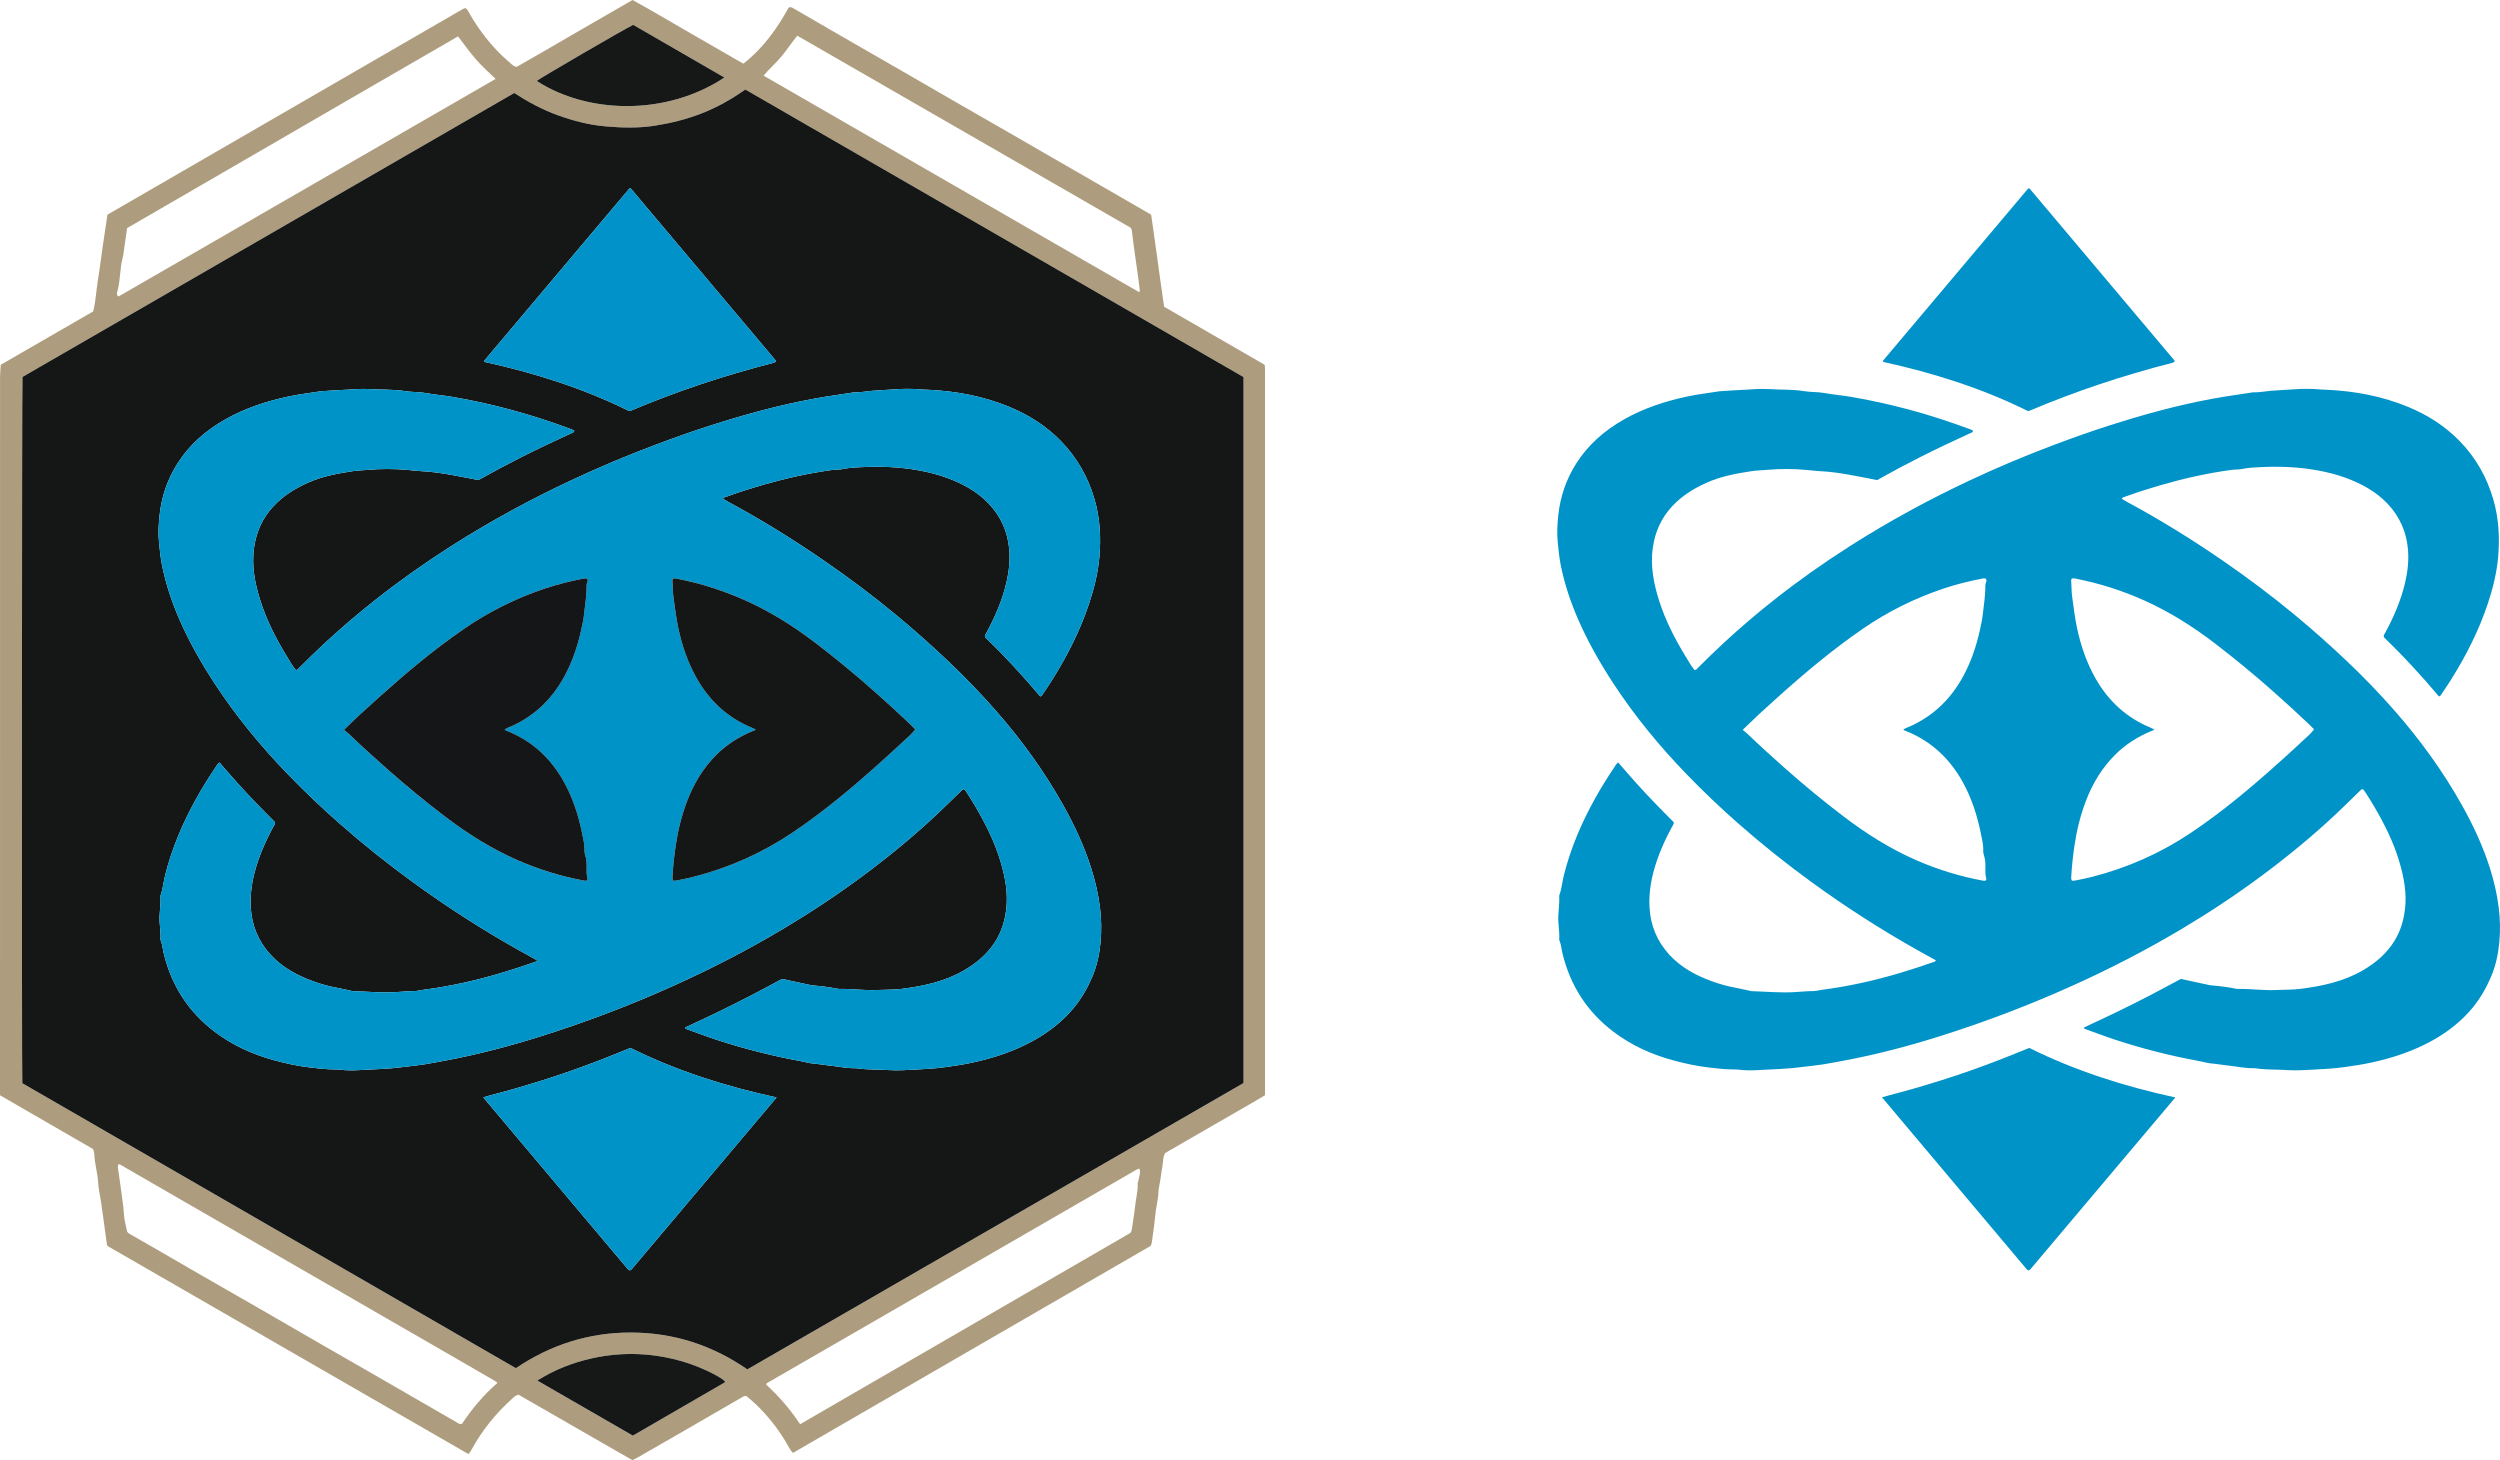 <?xml version="1.0" encoding="UTF-8"?>
<svg id="Layer_1" data-name="Layer 1" xmlns="http://www.w3.org/2000/svg" viewBox="0 0 362.581 211.774">
    <defs>
        <style>
            .cls-1 {
            fill: #0093c8;
            }

            .cls-1, .cls-2, .cls-3, .cls-4, .cls-5, .cls-6, .cls-7 {
            stroke-width: 0px;
            }

            .cls-2 {
            fill: #151717;
            }

            .cls-3 {
            fill: #161717;
            }

            .cls-4 {
            fill: #ad9d7e;
            }

            .cls-5 {
            fill: #0092c8;
            }

            .cls-6 {
            fill: #151617;
            }

            .cls-7 {
            fill: #151616;
            }
        </style>
    </defs>
    <g>
        <path class="cls-1"
              d="m353.737,101.013c-2.556-3.032-5.221-5.923-7.999-8.602-.07-.303.086-.44.174-.601,1.28-2.35,2.332-4.79,2.933-7.41.358-1.56.525-3.139.388-4.731-.218-2.522-1.184-4.723-2.932-6.583-1.688-1.796-3.778-2.918-6.049-3.766-1.315-.491-2.672-.828-4.048-1.084-2.872-.533-5.774-.634-8.681-.469-.741.042-1.493.07-2.238.234-.565.125-1.172.082-1.762.164-3.331.463-6.606,1.176-9.836,2.109-1.862.537-3.708,1.121-5.53,1.78-.15.054-.322.064-.438.272.215.133.426.281.652.402,4.8,2.577,9.426,5.44,13.915,8.524,3.622,2.488,7.133,5.123,10.521,7.923,2.536,2.095,4.99,4.28,7.382,6.538,2.491,2.353,4.872,4.812,7.127,7.387,3.684,4.207,6.959,8.713,9.7,13.597,1.651,2.942,3.081,5.984,4.1,9.208.593,1.875,1.037,3.78,1.282,5.738.209,1.669.236,3.342.084,5.002-.157,1.707-.515,3.394-1.191,4.991-.687,1.621-1.549,3.135-2.671,4.502-1.614,1.965-3.578,3.495-5.783,4.733-2.796,1.569-5.8,2.563-8.921,3.238-1.315.284-2.643.481-3.976.666-1.409.196-2.821.282-4.239.346-1.292.058-2.587.17-3.876.081-1.531-.106-3.071-.03-4.595-.251-.159-.023-.323-.024-.484-.024-1.321-.003-2.61-.305-3.917-.428-.669-.063-1.326-.203-2.001-.249-.634-.044-1.256-.246-1.888-.362-4.106-.751-8.144-1.775-12.111-3.074-1.483-.485-2.941-1.046-4.411-1.571-.078-.028-.146-.06-.185-.219,1.556-.732,3.134-1.456,4.695-2.214,1.575-.765,3.142-1.549,4.697-2.352,1.555-.803,3.092-1.64,4.67-2.479,1.361.29,2.753.58,4.14.891.16.036.312.046.471.059,1.123.096,2.241.233,3.346.463.104.022.212.038.318.036,1.86-.035,3.711.249,5.573.156,1.183-.059,2.378-.02,3.548-.171,3.105-.401,6.149-1.043,8.912-2.632,1.899-1.093,3.535-2.457,4.688-4.35.84-1.38,1.299-2.878,1.5-4.479.299-2.378-.131-4.661-.794-6.922-.847-2.89-2.194-5.554-3.71-8.138-.382-.65-.79-1.285-1.192-1.923-.114-.18-.251-.346-.36-.495-.271-.054-.371.134-.5.259-1.105,1.067-2.195,2.151-3.312,3.205-3.473,3.278-7.161,6.299-10.996,9.143-3.726,2.763-7.591,5.317-11.576,7.687-5.052,3.005-10.266,5.699-15.624,8.119-6.312,2.85-12.771,5.315-19.376,7.396-4.569,1.439-9.194,2.662-13.908,3.538-1.054.196-2.111.407-3.165.571-1.03.16-2.083.242-3.12.384-1.976.271-3.966.287-5.949.413-1.018.065-2.047.087-3.068-.053-.239-.033-.484-.032-.727-.032-1.236-.003-2.456-.147-3.683-.295-1.739-.209-3.438-.58-5.117-1.039-3.118-.852-6.025-2.167-8.615-4.133-3.818-2.898-6.255-6.694-7.385-11.344-.158-.65-.194-1.33-.463-1.954-.02-.047-.019-.107-.015-.16.074-1.107-.185-2.2-.136-3.308.045-.995.194-1.984.141-2.984.357-.99.44-2.043.698-3.057.988-3.889,2.555-7.538,4.503-11.035.853-1.531,1.775-3.019,2.757-4.47.164-.242.286-.522.589-.743.862.987,1.712,1.986,2.59,2.96.885.98,1.787,1.946,2.701,2.898.914.953,1.852,1.882,2.776,2.818.009.305-.184.514-.307.744-.841,1.569-1.596,3.177-2.165,4.866-.735,2.185-1.182,4.418-1.051,6.739.148,2.624,1.087,4.909,2.872,6.856,1.687,1.84,3.802,2.979,6.101,3.828,1.212.447,2.458.785,3.733,1.012.68.12,1.351.293,2.026.44.052.011.107.008.161.01,2.046.057,4.089.263,6.137.138.913-.056,1.823-.147,2.741-.152.392-.002.787-.126,1.185-.177,3.925-.505,7.774-1.365,11.562-2.51,1.52-.459,3.03-.948,4.527-1.475.175-.062.371-.078.494-.295-.92-.51-1.84-1.012-2.754-1.526-5.243-2.948-10.291-6.198-15.159-9.73-3.711-2.692-7.292-5.547-10.733-8.573-2.612-2.296-5.129-4.697-7.546-7.199-3.922-4.061-7.497-8.403-10.591-13.131-1.92-2.935-3.653-5.975-5.064-9.191-1.128-2.57-2.017-5.221-2.569-7.975-.216-1.079-.313-2.181-.431-3.278-.143-1.329-.058-2.643.078-3.949.281-2.686,1.137-5.191,2.588-7.487,1.742-2.756,4.122-4.814,6.931-6.409,2.86-1.624,5.944-2.63,9.145-3.322,1.55-.335,3.124-.505,4.685-.761.053-.009.107-.012.161-.015,1.151-.07,2.301-.156,3.453-.205,1.129-.048,2.259-.178,3.39-.106,1.774.113,3.565.022,5.319.309.985.161,1.975.087,2.957.272,1.293.244,2.614.34,3.912.564,2.862.495,5.696,1.124,8.502,1.882,2.938.793,5.824,1.746,8.677,2.801.148.055.286.138.43.208-.043.299-.297.315-.474.397-2.423,1.113-4.836,2.247-7.216,3.45-2.092,1.058-4.159,2.161-6.223,3.321-1.116-.217-2.246-.451-3.381-.656-1.64-.297-3.278-.575-4.954-.642-.657-.026-1.329-.131-1.995-.186-1.91-.159-3.819-.169-5.728.004-.723.065-1.449.076-2.172.187-2.203.338-4.386.737-6.44,1.648-1.89.838-3.622,1.909-5.044,3.432-1.575,1.687-2.478,3.689-2.809,5.968-.386,2.652.106,5.203.901,7.708.908,2.865,2.269,5.525,3.829,8.085.419.688.811,1.395,1.319,1.999.255-.004.358-.181.486-.311,1.275-1.279,2.57-2.537,3.898-3.763,2.299-2.122,4.68-4.145,7.133-6.085,3.511-2.776,7.165-5.353,10.936-7.763,2.907-1.858,5.879-3.604,8.908-5.255,2.768-1.509,5.582-2.927,8.433-4.27,4.069-1.917,8.213-3.657,12.424-5.239,2.62-.985,5.256-1.923,7.922-2.777,4.947-1.585,9.947-2.966,15.063-3.897.978-.178,1.956-.344,2.941-.484.847-.12,1.696-.252,2.542-.385.08-.013.159-.045.238-.043.888.029,1.763-.142,2.639-.223,1.07-.098,2.142-.119,3.212-.206,1.29-.104,2.582-.11,3.873.004.375.033.753.035,1.13.053,4.036.196,7.961.933,11.706,2.48,2.817,1.164,5.357,2.772,7.493,4.971,2.315,2.384,3.904,5.182,4.845,8.374.813,2.76.97,5.575.725,8.402-.2,2.301-.757,4.547-1.488,6.749-1.315,3.962-3.19,7.648-5.411,11.168-.417.66-.854,1.308-1.29,1.956-.087.129-.146.291-.389.38Zm-100.993,4.841c.261.216.48.375.674.561,1.809,1.735,3.668,3.416,5.544,5.078,2.724,2.414,5.531,4.725,8.428,6.928,3.292,2.504,6.769,4.697,10.571,6.355,3.072,1.34,6.251,2.318,9.544,2.933.176.033.37.098.548-.066.01-.065.052-.152.029-.217-.199-.574-.122-1.165-.133-1.753-.007-.429-.007-.861-.119-1.285-.088-.334-.213-.679-.198-1.014.04-.878-.183-1.712-.354-2.551-.523-2.57-1.322-5.049-2.592-7.357-1.885-3.423-4.571-5.963-8.226-7.429-.141-.056-.301-.089-.41-.257.224-.106.439-.211.658-.31.221-.099.449-.183.667-.287,3.225-1.538,5.623-3.936,7.327-7.054,1.145-2.095,1.91-4.33,2.426-6.652.192-.865.393-1.737.469-2.616.055-.637.176-1.268.228-1.906.044-.529.103-1.06.114-1.594.006-.318-.042-.637.116-.95.074-.147.099-.371-.119-.526-.112.005-.249-.004-.379.02-1.959.367-3.89.851-5.777,1.488-4.106,1.386-7.956,3.296-11.532,5.749-4.387,3.008-8.452,6.418-12.405,9.967-.922.828-1.843,1.658-2.752,2.501-.766.712-1.513,1.445-2.35,2.246Zm47.754,21.881c.172-.01.336 0.0.492-.032.789-.164,1.583-.314,2.364-.513,5.162-1.31,9.969-3.437,14.39-6.399,4.71-3.155,9.027-6.811,13.23-10.603,1.04-.938,2.077-1.88,3.098-2.84.523-.491,1.093-.943,1.535-1.575-.205-.211-.385-.408-.578-.592-1.739-1.651-3.505-3.272-5.3-4.862-2.744-2.43-5.566-4.762-8.476-6.991-3.197-2.449-6.578-4.589-10.259-6.241-3.204-1.438-6.527-2.497-9.973-3.168-.179-.035-.367-.084-.564.02-.088.135-.073.299-.061.457.054.719.035,1.435.136,2.159.209,1.491.382,2.987.692,4.46.552,2.622,1.41,5.136,2.748,7.468,1.873,3.263,4.512,5.665,8.014,7.091.15.061.289.149.493.256-.236.1-.384.163-.532.224-1.909.796-3.627,1.878-5.108,3.335-1.976,1.945-3.365,4.259-4.339,6.833-.803,2.12-1.332,4.309-1.656,6.554-.208,1.439-.359,2.881-.444,4.331-.011.183-.049.375.099.625Z"/>
        <path class="cls-5"
              d="m294.126,59.619c-6.689-3.316-13.756-5.537-21.016-7.135-.005-.075-.01-.102-.007-.128.002-.026.005-.057.02-.075,6.996-8.302,13.992-16.603,20.992-24.902.029-.035.095-.039.202-.08,7.028,8.342,14.069,16.699,21.098,25.042-.117.255-.317.266-.487.309-7.045,1.815-13.933,4.098-20.633,6.941-.024.01-.053.009-.168.027Z"/>
        <path class="cls-1"
              d="m294.304,151.98c6.698,3.332,13.777,5.577,21.191,7.186-7,8.312-13.933,16.523-20.866,24.734-.119.141-.222.311-.426.345-.148-.024-.236-.126-.322-.228-6.954-8.261-13.908-16.523-20.931-24.867,1.511-.447,2.944-.784,4.356-1.196,1.446-.422,2.891-.846,4.327-1.301,1.411-.447,2.814-.918,4.21-1.41,1.421-.501,2.834-1.024,4.24-1.567,1.38-.533,2.747-1.102,4.221-1.696Z"/>
    </g>
    <g>
        <path class="cls-4"
              d="m15.52,180.594c-.171-1.255-.334-2.506-.512-3.755-.194-1.355-.358-2.718-.621-4.06-.171-.871-.134-1.758-.32-2.625-.123-.574-.178-1.162-.296-1.741-.101-.495-.031-1.02-.188-1.515-.024-.076-.048-.151-.078-.245-4.489-2.593-8.985-5.19-13.504-7.801,0-.296,0-.563,0-.83 0-34.46 0-68.92.006-103.381,0-.562.067-1.124.106-1.74,4.469-2.582,8.94-5.164,13.405-7.743.381-1.54.438-3.099.694-4.628.262-1.562.445-3.138.672-4.706.223-1.541.459-3.079.7-4.692C32.742,21.203,49.938,11.253,67.136,1.306c.112-.065.248-.09.386-.138.346.263.491.655.687.994,1.126,1.946,2.477,3.72,4.029,5.339.614.64,1.297,1.215,1.956,1.812.178.162.374.31.725.392,2.769-1.553,5.57-3.21,8.387-4.837,2.795-1.614,5.591-3.228,8.432-4.868,2.731,1.491,5.378,3.088,8.062,4.622,2.663,1.522,5.315,3.062,8.005,4.612,2.877-2.229,4.897-5.091,6.578-8.131.279-.124.445-.033.61.062,2.493,1.444,4.984,2.891,7.48,4.331,2.612,1.507,5.229,3.005,7.842,4.511,2.986,1.722,5.968,3.45,8.954,5.171,2.333,1.345,4.671,2.68,7.004,4.024,2.217,1.276,4.43,2.559,6.646,3.837,1.982,1.144,3.967,2.284,5.949,3.428,1.983,1.143,3.965,2.288,5.947,3.433.698.403,1.396.807,2.139,1.237.654,4.437,1.221,8.88,1.88,13.352,4.859,2.805,9.706,5.604,14.52,8.384.036.061.052.083.064.107.012.024.027.049.029.074.009.161.022.323.022.484.001,35.08.001,70.159.001,105.304-2.386,1.436-4.826,2.801-7.243,4.203-2.422,1.405-4.849,2.801-7.252,4.188-.338.588-.262,1.232-.375,1.834-.189.999-.27,2.014-.49,3.014-.118.537-.086,1.118-.176,1.678-.097.608-.207,1.214-.301,1.821-.094.606-.116,1.227-.205,1.839-.133.904-.238,1.811-.365,2.716-.022.158-.092.308-.168.553-17.258,9.988-34.567,20.006-51.891,30.032-.434-.425-.654-.953-.936-1.43-1.255-2.126-2.771-4.04-4.565-5.734-.409-.387-.851-.739-1.221-1.058-.251-.066-.396-.003-.539.08-2.889,1.673-5.777,3.348-8.669,5.017-2.216,1.279-4.436,2.55-6.655,3.821-.208.119-.427.221-.695.358-5.535-3.149-11.039-6.366-16.529-9.502-.407.093-.634.329-.873.544-2.364,2.126-4.352,4.552-5.883,7.346-.065.118-.133.234-.205.348-.071.113-.149.221-.212.314-.054.01-.08.019-.105.019-.026 0-.056-0-.078-.013-17.356-10.004-34.712-20.009-52.067-30.016-.068-.039-.122-.104-.254-.22Zm-12.285-23.491c23.854,13.773,47.687,27.534,71.584,41.332,5.027-3.401,10.612-5.19,16.743-5.17,6.157.02,11.756,1.835,16.823,5.345,24.01-13.855,47.989-27.693,71.967-41.53V54.689c-24.073-13.895-48.144-27.788-72.249-41.701-1.979,1.374-4.051,2.565-6.293,3.442-2.21.864-4.489,1.436-6.837,1.802-2.381.372-4.753.304-7.129.1-2.365-.203-4.652-.793-6.882-1.593-2.263-.811-4.37-1.938-6.378-3.252C50.767,27.237,27,40.96,3.26,54.667c-.088.681-.113,101.336-.026,102.436Zm15.204,21.533c.182.247.407.345.617.465.865.494,1.73.988,2.593,1.486,2.611,1.508,5.219,3.022,7.832,4.527,2.707,1.558,5.421,3.103,8.127,4.662,2.963,1.706,5.919,3.425,8.881,5.132,3.01,1.734,6.026,3.456,9.035,5.19,3.639,2.097,7.275,4.2,10.911,6.302.166.096.324.197.571.097,1.444-2.163,3.12-4.183,5.138-5.93-.107-.1-.155-.165-.218-.202-1.373-.799-2.747-1.597-4.122-2.392-2.005-1.158-4.011-2.314-6.017-3.471-1.866-1.076-3.733-2.15-5.598-3.226-1.959-1.131-3.915-2.265-5.874-3.395-2.239-1.292-4.479-2.58-6.718-3.871-1.959-1.13-3.917-2.263-5.875-3.394-2.239-1.292-4.478-2.583-6.716-3.874-1.959-1.13-3.919-2.26-5.877-3.391-2.518-1.455-5.034-2.912-7.553-4.364-.125-.072-.259-.215-.438-.054-.073.229-.028.473.003.709.146,1.087.331,2.17.459,3.259.122,1.039.318,2.065.366,3.119.041.893.313,1.776.473,2.615ZM66.433,5.277c-8.019,4.626-15.993,9.262-23.976,13.883-8.012,4.638-16.027,9.272-24.025,13.923-.122.853-.232,1.65-.351,2.446-.103.691-.161,1.394-.339,2.065-.152.571-.209,1.155-.268,1.726-.108,1.042-.206,2.077-.482,3.091-.046.171-.095.372.19.593,18.182-10.488,36.403-20.999,54.701-31.56-1.05-.974-2.023-1.889-2.907-2.897-.887-1.011-1.649-2.116-2.542-3.269Zm49.61,201.281c16.018-9.278,31.989-18.529,47.907-27.749.187-.261.203-.501.236-.743.137-1.01.322-2.015.427-3.029.115-1.121.423-2.221.389-3.358-.006-.195.09-.362.122-.539.097-.534.322-1.069.145-1.629-.097.007-.155-.003-.2.017-.123.054-.244.114-.36.181-17.829,10.298-35.658,20.596-53.487,30.895-.022.013-.041.036-.053.059-.012.023-.015.051-.042.158,1.845,1.674,3.487,3.585,4.916,5.736Zm-.407-201.382c-.822,1.007-1.497,2.042-2.284,2.991-.801.966-1.758,1.788-2.607,2.804,18.166,10.475,36.26,20.907,54.355,31.337.036.021.102-.012.228-.03-.327-2.954-.849-5.885-1.176-8.841-.018-.159-.084-.312-.213-.435-16.084-9.265-32.174-18.535-48.302-27.825Zm-37.716,195.052c4.725,2.723,9.289,5.353,13.861,7.989,4.447-2.574,8.848-5.121,13.246-7.671.063-.036.1-.118.147-.176-.745-.766-3.573-2.118-5.919-2.83-4.442-1.349-8.938-1.533-13.464-.522-2.738.612-5.33,1.617-7.871,3.211ZM105.06,11.242c-4.482-2.589-8.875-5.127-13.224-7.64-1.117.513-13.505,7.721-13.998,8.134,7.393,4.798,18.799,5.099,27.222-.494Z"/>
        <path class="cls-7"
              d="m3.234,157.103c-.087-1.1-.062-101.754.026-102.436,23.74-13.707,47.507-27.43,71.323-41.181,2.007,1.314,4.115,2.441,6.378,3.252,2.231.8,4.517,1.39,6.882,1.593,2.376.204,4.748.272,7.129-.1,2.348-.367,4.627-.938,6.837-1.802,2.242-.877,4.315-2.067,6.293-3.442,24.105,13.913,48.175,27.806,72.249,41.701v102.391c-23.977,13.837-47.957,27.674-71.967,41.53-5.066-3.509-10.666-5.324-16.823-5.345-6.131-.02-11.716,1.769-16.743,5.17-23.897-13.798-47.73-27.559-71.584-41.332Zm147.639-56.09c.243-.089.302-.252.389-.38.436-.648.874-1.296,1.29-1.956,2.221-3.52,4.096-7.205,5.411-11.168.731-2.202,1.288-4.448,1.488-6.749.245-2.828.089-5.642-.725-8.402-.941-3.192-2.53-5.991-4.845-8.374-2.135-2.199-4.676-3.807-7.493-4.971-3.745-1.547-7.67-2.284-11.706-2.48-.377-.018-.755-.02-1.13-.053-1.291-.114-2.583-.108-3.873-.004-1.069.086-2.141.108-3.212.206-.877.08-1.752.251-2.639.223-.079-.003-.158.03-.238.043-.847.133-1.696.265-2.542.385-.985.139-1.963.306-2.941.484-5.116.932-10.116,2.312-15.063,3.897-2.666.854-5.302,1.792-7.922,2.777-4.211,1.582-8.355,3.322-12.424,5.239-2.851,1.343-5.665,2.762-8.433,4.27-3.03,1.651-6.001,3.398-8.908,5.255-3.771,2.41-7.425,4.987-10.936,7.763-2.453,1.939-4.835,3.963-7.133,6.085-1.328,1.226-2.622,2.484-3.898,3.763-.129.129-.232.306-.486.311-.509-.604-.9-1.311-1.319-1.999-1.56-2.56-2.921-5.22-3.829-8.085-.794-2.505-1.286-5.056-.901-7.708.331-2.279,1.234-4.28,2.809-5.968,1.422-1.523,3.154-2.594,5.044-3.432,2.055-.911,4.237-1.31,6.44-1.648.723-.111,1.448-.121,2.172-.187,1.91-.173,3.819-.163,5.728-.004.666.055,1.337.16,1.995.186,1.676.068,3.314.345,4.954.642,1.135.205,2.265.439,3.381.656,2.063-1.16,4.131-2.263,6.223-3.321,2.38-1.203,4.793-2.337,7.216-3.45.177-.082.431-.098.474-.397-.144-.07-.281-.154-.43-.208-2.853-1.055-5.739-2.008-8.677-2.801-2.805-.758-5.639-1.387-8.502-1.882-1.298-.224-2.618-.32-3.912-.564-.981-.185-1.971-.111-2.957-.272-1.754-.286-3.546-.196-5.319-.309-1.132-.072-2.261.058-3.39.106-1.152.049-2.302.135-3.453.205-.054.003-.108.006-.161.015-1.561.256-3.135.426-4.685.761-3.201.692-6.285,1.698-9.145,3.322-2.809,1.595-5.189,3.653-6.931,6.409-1.452,2.296-2.308,4.801-2.588,7.487-.137,1.306-.221,2.62-.078,3.949.118,1.098.214,2.2.431,3.278.552,2.753,1.441,5.405,2.569,7.975,1.411,3.215,3.144,6.255,5.064,9.191,3.094,4.729,6.669,9.07,10.591,13.131,2.417,2.503,4.934,4.903,7.546,7.199,3.442,3.026,7.022,5.88,10.733,8.573,4.869,3.532,9.917,6.782,15.159,9.73.914.514,1.834,1.016,2.754,1.526-.124.217-.32.234-.494.295-1.497.527-3.007,1.016-4.527,1.475-3.788,1.145-7.637,2.005-11.562,2.51-.398.051-.793.175-1.185.177-.918.005-1.828.097-2.741.152-2.049.125-4.092-.081-6.137-.138-.054-.002-.109.002-.161-.01-.675-.147-1.346-.32-2.026-.44-1.276-.226-2.521-.564-3.733-1.012-2.299-.848-4.414-1.988-6.101-3.828-1.785-1.946-2.724-4.231-2.872-6.856-.131-2.322.316-4.554,1.051-6.739.569-1.689,1.324-3.296,2.165-4.866.123-.23.316-.439.307-.744-.924-.936-1.862-1.866-2.776-2.818-.914-.953-1.816-1.918-2.701-2.898-.879-.974-1.729-1.973-2.59-2.96-.303.221-.425.501-.589.743-.982,1.451-1.904,2.939-2.757,4.47-1.947,3.496-3.515,7.146-4.503,11.035-.258,1.014-.34,2.067-.698,3.057.054.999-.096,1.989-.141,2.984-.05,1.107.209,2.2.136,3.308-.004.053-.005.113.015.16.268.625.304,1.304.463,1.954,1.13,4.65,3.567,8.446,7.385,11.344,2.59,1.966,5.497,3.281,8.615,4.133,1.679.459,3.377.829,5.117,1.039,1.227.148,2.447.292,3.683.295.242.001.487-.001.727.032,1.021.141,2.05.118,3.068.053,1.983-.126,3.973-.142,5.949-.413,1.037-.142,2.09-.224,3.12-.384,1.055-.164,2.111-.375,3.165-.571,4.714-.876,9.339-2.099,13.908-3.538,6.605-2.08,13.063-4.545,19.376-7.396,5.358-2.42,10.572-5.114,15.624-8.119,3.985-2.37,7.85-4.924,11.576-7.687,3.835-2.844,7.523-5.865,10.996-9.143,1.117-1.054,2.206-2.138,3.312-3.205.129-.124.229-.313.5-.259.109.149.247.315.36.495.403.638.811,1.273,1.192,1.923,1.517,2.585,2.863,5.248,3.71,8.138.663,2.261,1.094,4.544.794,6.922-.202,1.601-.66,3.099-1.5,4.479-1.153,1.893-2.789,3.257-4.688,4.35-2.762,1.59-5.807,2.231-8.912,2.632-1.171.151-2.365.112-3.548.171-1.862.093-3.713-.191-5.573-.156-.106.002-.214-.014-.318-.036-1.105-.23-2.223-.366-3.346-.463-.159-.014-.311-.023-.471-.059-1.387-.31-2.778-.601-4.14-.891-1.579.84-3.115,1.677-4.67,2.479-1.556.803-3.122,1.587-4.697,2.352-1.561.758-3.139,1.482-4.695,2.214.039.159.108.191.185.219,1.47.525,2.928,1.085,4.411,1.571,3.966,1.299,8.005,2.323,12.111,3.074.632.116,1.254.318,1.888.362.674.047,1.331.186,2.001.249,1.308.123,2.596.425,3.917.428.162 0.0.325.001.484.024,1.524.222,3.064.145,4.595.251,1.289.089,2.583-.022,3.876-.081,1.419-.064,2.831-.149,4.239-.346,1.332-.186,2.661-.382,3.976-.666,3.12-.675,6.125-1.669,8.921-3.238,2.206-1.238,4.169-2.768,5.783-4.733,1.122-1.366,1.985-2.88,2.671-4.502.676-1.597,1.034-3.284,1.191-4.991.152-1.659.126-3.332-.084-5.002-.245-1.958-.69-3.863-1.282-5.738-1.019-3.224-2.449-6.265-4.1-9.208-2.74-4.884-6.016-9.39-9.7-13.597-2.255-2.575-4.636-5.034-7.127-7.387-2.392-2.259-4.847-4.443-7.382-6.538-3.388-2.8-6.899-5.435-10.521-7.923-4.49-3.084-9.115-5.947-13.915-8.524-.226-.121-.438-.269-.652-.402.117-.208.289-.217.438-.272,1.822-.659,3.668-1.242,5.53-1.78,3.23-.932,6.505-1.645,9.836-2.109.59-.082,1.197-.039,1.762-.164.745-.164,1.497-.193,2.238-.234,2.907-.165,5.809-.064,8.681.469,1.376.255,2.733.593,4.048,1.084,2.271.847,4.361,1.969,6.049,3.766,1.748,1.861,2.714,4.061,2.932,6.583.138,1.591-.03,3.171-.388,4.731-.601,2.62-1.652,5.06-2.933,7.41-.088.161-.244.297-.174.601,2.778,2.679,5.443,5.569,7.999,8.602Zm-59.611-41.394c.115-.018.144-.017.168-.027,6.7-2.843,13.587-5.126,20.633-6.941.17-.044.371-.055.487-.309-7.029-8.343-14.07-16.7-21.098-25.042-.107.041-.173.045-.202.08-6.999,8.299-13.996,16.6-20.992,24.902-.015.018-.018.049-.02.075-.002.026.003.052.007.128,7.26,1.598,14.326,3.818,21.016,7.135Zm.178,92.361c-1.474.594-2.841,1.163-4.221,1.696-1.406.542-2.819,1.066-4.24,1.567-1.396.492-2.799.962-4.21,1.41-1.435.455-2.881.879-4.327,1.301-1.412.412-2.845.749-4.356,1.196,7.023,8.344,13.977,16.606,20.931,24.867.086.102.174.204.322.228.204-.034.307-.204.426-.345,6.932-8.212,13.866-16.422,20.866-24.734-7.414-1.609-14.493-3.854-21.191-7.186Z"/>
        <path class="cls-3"
              d="m77.92,200.228c2.542-1.594,5.133-2.599,7.871-3.211,4.527-1.012,9.022-.827,13.464.522,2.346.712,5.174,2.065,5.919,2.83-.048.059-.084.14-.147.176-4.398,2.55-8.798,5.097-13.246,7.671-4.573-2.635-9.136-5.266-13.861-7.989Z"/>
        <path class="cls-3"
              d="m105.06,11.242c-8.423,5.593-19.829,5.293-27.222.494.492-.413,12.88-7.621,13.998-8.134,4.35,2.513,8.742,5.051,13.224,7.64Z"/>
        <path class="cls-1"
              d="m150.873,101.013c-2.556-3.032-5.221-5.923-7.999-8.602-.07-.303.086-.44.174-.601,1.28-2.35,2.332-4.79,2.933-7.41.358-1.56.525-3.139.388-4.731-.218-2.522-1.184-4.723-2.932-6.583-1.688-1.796-3.778-2.918-6.049-3.766-1.315-.491-2.672-.828-4.048-1.084-2.872-.533-5.774-.634-8.681-.469-.741.042-1.493.07-2.238.234-.565.125-1.172.082-1.762.164-3.331.463-6.606,1.176-9.836,2.109-1.862.537-3.708,1.121-5.53,1.78-.15.054-.322.064-.438.272.215.133.426.281.652.402,4.8,2.577,9.426,5.44,13.915,8.524,3.622,2.488,7.133,5.123,10.521,7.923,2.536,2.095,4.99,4.28,7.382,6.538,2.491,2.353,4.872,4.812,7.127,7.387,3.684,4.207,6.959,8.713,9.7,13.597,1.651,2.942,3.081,5.984,4.1,9.208.593,1.875,1.037,3.78,1.282,5.738.209,1.669.236,3.342.084,5.002-.157,1.707-.515,3.394-1.191,4.991-.687,1.621-1.549,3.135-2.671,4.502-1.614,1.965-3.578,3.495-5.783,4.733-2.796,1.569-5.8,2.563-8.921,3.238-1.315.284-2.643.481-3.976.666-1.409.196-2.821.282-4.239.346-1.292.058-2.587.17-3.876.081-1.531-.106-3.071-.03-4.595-.251-.159-.023-.323-.024-.484-.024-1.321-.003-2.61-.305-3.917-.428-.669-.063-1.326-.203-2.001-.249-.634-.044-1.256-.246-1.888-.362-4.106-.751-8.144-1.775-12.111-3.074-1.483-.485-2.941-1.046-4.411-1.571-.078-.028-.146-.06-.185-.219,1.556-.732,3.134-1.456,4.695-2.214,1.575-.765,3.142-1.549,4.697-2.352,1.555-.803,3.092-1.64,4.67-2.479,1.361.29,2.753.58,4.14.891.16.036.312.046.471.059,1.123.096,2.241.233,3.346.463.104.022.212.038.318.036,1.86-.035,3.711.249,5.573.156,1.183-.059,2.378-.02,3.548-.171,3.105-.401,6.149-1.043,8.912-2.632,1.899-1.093,3.535-2.457,4.688-4.35.84-1.38,1.299-2.878,1.5-4.479.299-2.378-.131-4.661-.794-6.922-.847-2.89-2.194-5.554-3.71-8.138-.382-.65-.79-1.285-1.192-1.923-.114-.18-.251-.346-.36-.495-.271-.054-.371.134-.5.259-1.105,1.067-2.195,2.151-3.312,3.205-3.473,3.278-7.161,6.299-10.996,9.143-3.726,2.763-7.591,5.317-11.576,7.687-5.052,3.005-10.266,5.699-15.624,8.119-6.312,2.85-12.771,5.315-19.376,7.396-4.569,1.439-9.194,2.662-13.908,3.538-1.054.196-2.111.407-3.165.571-1.03.16-2.083.242-3.12.384-1.976.271-3.966.287-5.949.413-1.018.065-2.047.087-3.068-.053-.239-.033-.484-.032-.727-.032-1.236-.003-2.456-.147-3.683-.295-1.739-.209-3.438-.58-5.117-1.039-3.118-.852-6.025-2.167-8.615-4.133-3.818-2.898-6.255-6.694-7.385-11.344-.158-.65-.194-1.33-.463-1.954-.02-.047-.019-.107-.015-.16.074-1.107-.185-2.2-.136-3.308.045-.995.194-1.984.141-2.984.357-.99.44-2.043.698-3.057.988-3.889,2.555-7.538,4.503-11.035.853-1.531,1.775-3.019,2.757-4.47.164-.242.286-.522.589-.743.862.987,1.712,1.986,2.59,2.96.885.98,1.787,1.946,2.701,2.898.914.953,1.852,1.882,2.776,2.818.009.305-.184.514-.307.744-.841,1.569-1.596,3.177-2.165,4.866-.735,2.185-1.182,4.418-1.051,6.739.148,2.624,1.087,4.909,2.872,6.856,1.687,1.84,3.802,2.979,6.101,3.828,1.212.447,2.458.785,3.733,1.012.68.12,1.351.293,2.026.44.052.011.107.008.161.01,2.046.057,4.089.263,6.137.138.913-.056,1.823-.147,2.741-.152.392-.002.787-.126,1.185-.177,3.925-.505,7.774-1.365,11.562-2.51,1.52-.459,3.03-.948,4.527-1.475.175-.062.371-.078.494-.295-.92-.51-1.84-1.012-2.754-1.526-5.243-2.948-10.291-6.198-15.159-9.73-3.711-2.692-7.292-5.547-10.733-8.573-2.612-2.296-5.129-4.697-7.546-7.199-3.922-4.061-7.497-8.403-10.591-13.131-1.92-2.935-3.653-5.975-5.064-9.191-1.128-2.57-2.017-5.221-2.569-7.975-.216-1.079-.313-2.181-.431-3.278-.143-1.329-.058-2.643.078-3.949.281-2.686,1.137-5.191,2.588-7.487,1.742-2.756,4.122-4.814,6.931-6.409,2.86-1.624,5.944-2.63,9.145-3.322,1.55-.335,3.124-.505,4.685-.761.053-.009.107-.012.161-.015,1.151-.07,2.301-.156,3.453-.205,1.129-.048,2.259-.178,3.39-.106,1.774.113,3.565.022,5.319.309.985.161,1.975.087,2.957.272,1.293.244,2.614.34,3.912.564,2.862.495,5.696,1.124,8.502,1.882,2.938.793,5.824,1.746,8.677,2.801.148.055.286.138.43.208-.043.299-.297.315-.474.397-2.423,1.113-4.836,2.247-7.216,3.45-2.092,1.058-4.159,2.161-6.223,3.321-1.116-.217-2.246-.451-3.381-.656-1.64-.297-3.278-.575-4.954-.642-.657-.026-1.329-.131-1.995-.186-1.91-.159-3.819-.169-5.728.004-.723.065-1.449.076-2.172.187-2.203.338-4.386.737-6.44,1.648-1.89.838-3.622,1.909-5.044,3.432-1.575,1.687-2.478,3.689-2.809,5.968-.386,2.652.106,5.203.901,7.708.908,2.865,2.269,5.525,3.829,8.085.419.688.811,1.395,1.319,1.999.255-.004.358-.181.486-.311,1.275-1.279,2.57-2.537,3.898-3.763,2.299-2.122,4.68-4.145,7.133-6.085,3.511-2.776,7.165-5.353,10.936-7.763,2.907-1.858,5.879-3.604,8.908-5.255,2.768-1.509,5.582-2.927,8.433-4.27,4.069-1.917,8.213-3.657,12.424-5.239,2.62-.985,5.256-1.923,7.922-2.777,4.947-1.585,9.947-2.966,15.063-3.897.978-.178,1.956-.344,2.941-.484.847-.12,1.696-.252,2.542-.385.08-.013.159-.045.238-.043.888.029,1.763-.142,2.639-.223,1.07-.098,2.142-.119,3.212-.206,1.29-.104,2.582-.11,3.873.004.375.033.753.035,1.13.053,4.036.196,7.961.933,11.706,2.48,2.817,1.164,5.357,2.772,7.493,4.971,2.315,2.384,3.904,5.182,4.845,8.374.813,2.76.97,5.575.725,8.402-.2,2.301-.757,4.547-1.488,6.749-1.315,3.962-3.19,7.648-5.411,11.168-.417.66-.854,1.308-1.29,1.956-.087.129-.146.291-.389.38Zm-100.993,4.841c.261.216.48.375.674.561,1.809,1.735,3.668,3.416,5.544,5.078,2.724,2.414,5.531,4.725,8.428,6.928,3.292,2.504,6.769,4.697,10.571,6.355,3.072,1.34,6.251,2.318,9.544,2.933.176.033.37.098.548-.066.01-.065.052-.152.029-.217-.199-.574-.122-1.165-.133-1.753-.007-.429-.007-.861-.119-1.285-.088-.334-.213-.679-.198-1.014.04-.878-.183-1.712-.354-2.551-.523-2.57-1.322-5.049-2.592-7.357-1.885-3.423-4.571-5.963-8.226-7.429-.141-.056-.301-.089-.41-.257.224-.106.439-.211.658-.31.221-.099.449-.183.667-.287,3.225-1.538,5.623-3.936,7.327-7.054,1.145-2.095,1.91-4.33,2.426-6.652.192-.865.393-1.737.469-2.616.055-.637.176-1.268.228-1.906.044-.529.103-1.06.114-1.594.006-.318-.042-.637.116-.95.074-.147.099-.371-.119-.526-.112.005-.249-.004-.379.02-1.959.367-3.89.851-5.777,1.488-4.106,1.386-7.956,3.296-11.532,5.749-4.387,3.008-8.452,6.418-12.405,9.967-.922.828-1.843,1.658-2.752,2.501-.766.712-1.513,1.445-2.35,2.246Zm47.754,21.881c.172-.01.336 0.0.492-.032.789-.164,1.583-.314,2.364-.513,5.162-1.31,9.969-3.437,14.39-6.399,4.71-3.155,9.027-6.811,13.23-10.603,1.04-.938,2.077-1.88,3.098-2.84.523-.491,1.093-.943,1.535-1.575-.205-.211-.385-.408-.578-.592-1.739-1.651-3.505-3.272-5.3-4.862-2.744-2.43-5.566-4.762-8.476-6.991-3.197-2.449-6.578-4.589-10.259-6.241-3.204-1.438-6.527-2.497-9.973-3.168-.179-.035-.367-.084-.564.02-.088.135-.073.299-.061.457.054.719.035,1.435.136,2.159.209,1.491.382,2.987.692,4.46.552,2.622,1.41,5.136,2.748,7.468,1.873,3.263,4.512,5.665,8.014,7.091.15.061.289.149.493.256-.236.1-.384.163-.532.224-1.909.796-3.627,1.878-5.108,3.335-1.976,1.945-3.365,4.259-4.339,6.833-.803,2.12-1.332,4.309-1.656,6.554-.208,1.439-.359,2.881-.444,4.331-.011.183-.049.375.099.625Z"/>
        <path class="cls-5"
              d="m91.262,59.619c-6.689-3.316-13.756-5.537-21.016-7.135-.005-.075-.01-.102-.007-.128.002-.026.005-.057.02-.075,6.996-8.302,13.992-16.603,20.992-24.902.029-.035.095-.039.202-.08,7.028,8.342,14.069,16.699,21.098,25.042-.117.255-.317.266-.487.309-7.045,1.815-13.933,4.098-20.633,6.941-.024.01-.053.009-.168.027Z"/>
        <path class="cls-1"
              d="m91.44,151.98c6.698,3.332,13.777,5.577,21.191,7.186-7,8.312-13.933,16.523-20.866,24.734-.119.141-.222.311-.426.345-.148-.024-.236-.126-.322-.228-6.954-8.261-13.908-16.523-20.931-24.867,1.511-.447,2.944-.784,4.356-1.196,1.446-.422,2.891-.846,4.327-1.301,1.411-.447,2.814-.918,4.21-1.41,1.421-.501,2.834-1.024,4.24-1.567,1.38-.533,2.747-1.102,4.221-1.696Z"/>
        <path class="cls-6"
              d="m49.88,105.854c.837-.801,1.584-1.534,2.35-2.246.908-.843,1.829-1.673,2.752-2.501,3.953-3.549,8.018-6.958,12.405-9.967,3.576-2.452,7.426-4.363,11.532-5.749,1.887-.637,3.818-1.121,5.777-1.488.13-.024.267-.015.379-.02.218.154.194.379.119.526-.158.313-.11.631-.116.95-.011.535-.07,1.065-.114,1.594-.053.638-.173,1.269-.228,1.906-.076.879-.277,1.751-.469,2.616-.516,2.322-1.281,4.557-2.426,6.652-1.704,3.118-4.103,5.516-7.327,7.054-.218.104-.446.188-.667.287-.219.098-.435.204-.658.31.108.168.269.201.41.257,3.655,1.466,6.341,4.006,8.226,7.429,1.271,2.308,2.07,4.787,2.592,7.357.171.839.394,1.674.354,2.551-.015.335.11.681.198,1.014.112.424.112.855.119,1.285.01.587-.066,1.178.133,1.753.022.065-.019.152-.029.217-.178.164-.372.099-.548.066-3.292-.615-6.472-1.593-9.544-2.933-3.802-1.658-7.279-3.851-10.571-6.355-2.897-2.203-5.704-4.514-8.428-6.928-1.876-1.663-3.735-3.343-5.544-5.078-.194-.186-.413-.345-.674-.561Z"/>
        <path class="cls-2"
              d="m97.633,127.735c-.148-.25-.11-.441-.099-.625.084-1.45.236-2.892.444-4.331.324-2.245.853-4.434,1.656-6.554.975-2.574,2.363-4.888,4.339-6.833,1.481-1.457,3.199-2.539,5.108-3.335.148-.062.295-.124.532-.224-.203-.107-.343-.195-.493-.256-3.502-1.426-6.142-3.828-8.014-7.091-1.338-2.332-2.196-4.847-2.748-7.468-.31-1.474-.483-2.97-.692-4.46-.102-.724-.082-1.441-.136-2.159-.012-.158-.027-.322.061-.457.196-.104.385-.055.564-.02,3.446.671,6.769,1.73,9.973,3.168,3.682,1.652,7.062,3.792,10.259,6.241,2.91,2.229,5.732,4.561,8.476,6.991,1.795,1.59,3.562,3.211,5.3,4.862.193.183.373.381.578.592-.442.633-1.012,1.084-1.535,1.575-1.02.959-2.058,1.901-3.098,2.84-4.203,3.792-8.52,7.448-13.23,10.603-4.421,2.962-9.228,5.089-14.39,6.399-.781.198-1.574.349-2.364.513-.155.032-.32.022-.492.032Z"/>
    </g>
</svg>
